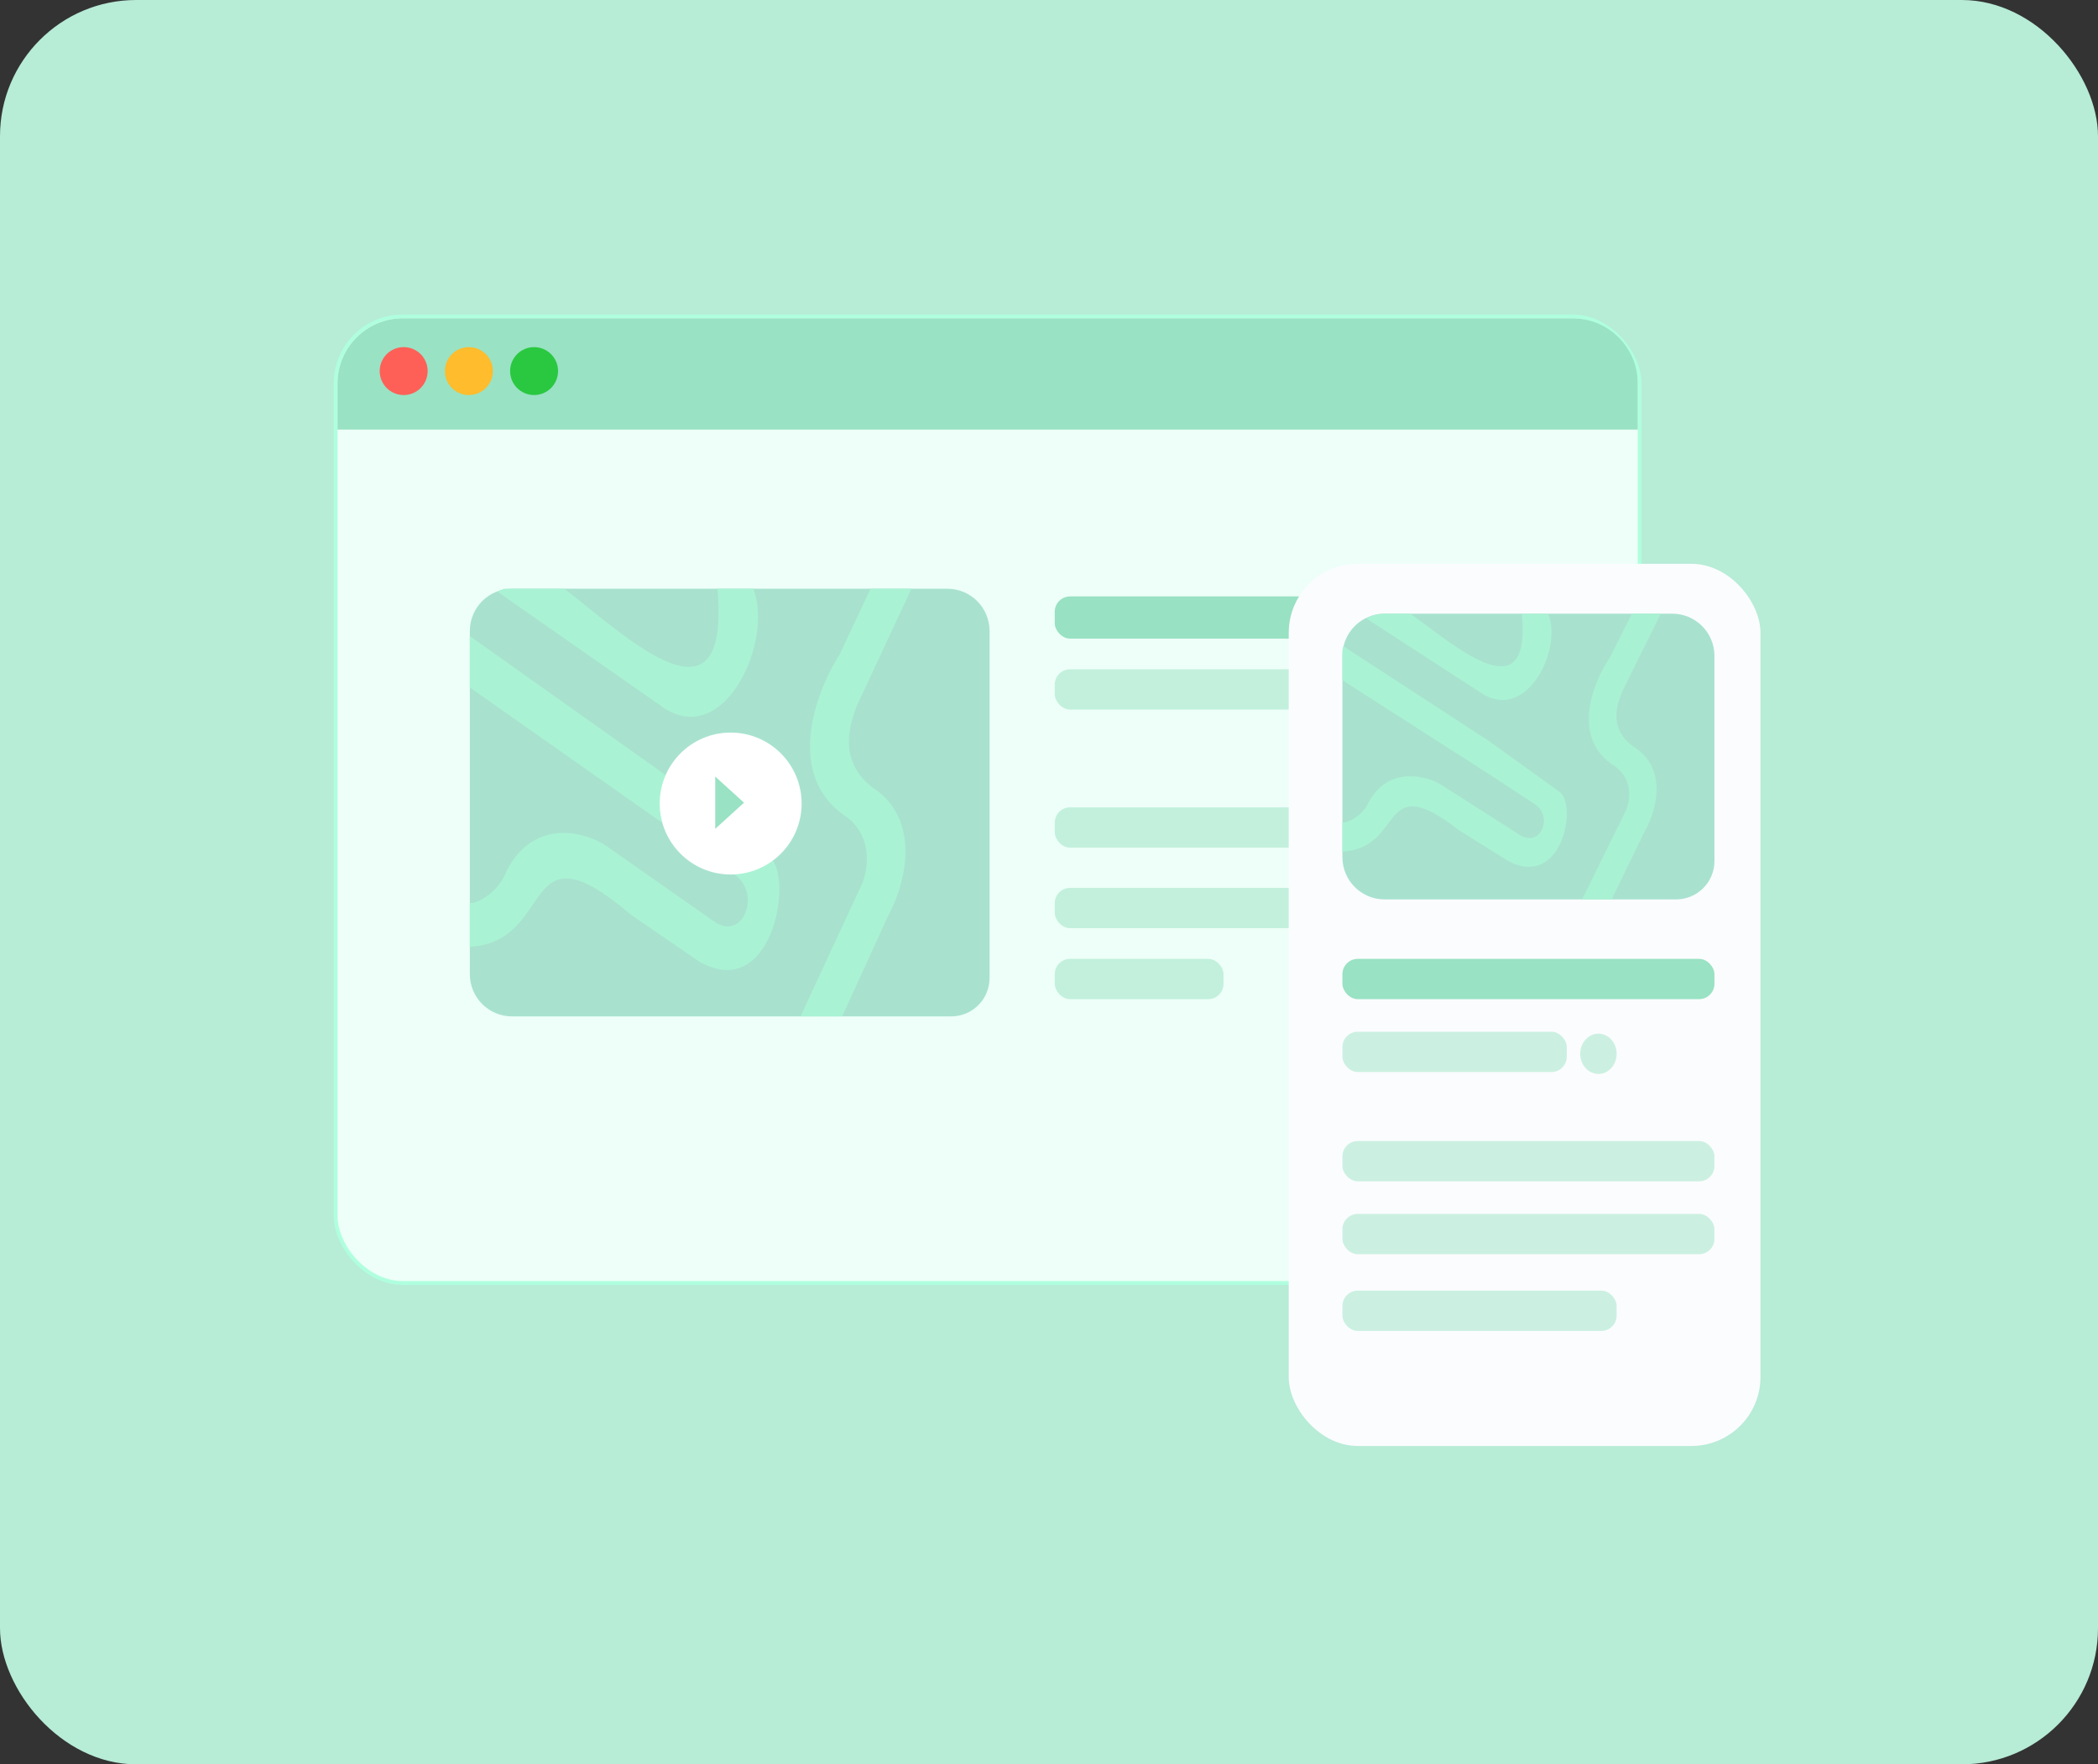 <svg width="1094" height="920" viewBox="0 0 1094 920" fill="none" xmlns="http://www.w3.org/2000/svg">
<rect x="0" y="0" width="1094" height="920" fill="#333333" stroke="none"/>
<rect width="1094" height="920" rx="71" fill="#B7ECD7"/>
<rect x="175" y="165" width="680" height="504" rx="35" fill="#EDFFF8" stroke="#AFFFDF" stroke-width="2"/>
<path d="M245 329C245 316.85 254.85 307 267 307H494C506.15 307 516 316.85 516 329V510C516 521.046 507.046 530 496 530H267C254.85 530 245 520.15 245 508V329Z" fill="#A8E2CF"/>
<path d="M351.191 433.132L245 358.462V331.722L349.492 405.887L401.313 446.754C414.226 457.652 402.588 523.442 364.359 501.243L329.103 477.025C270.486 427.077 290.45 491.152 245 493.675V470.467C245.68 472.485 259.442 466.935 264.114 454.322C278.556 426.068 305.317 434.141 315.511 440.7L372.429 480.557C387.296 491.152 397.066 466.43 383.473 456.34L351.191 433.132Z" fill="#A9F3D4"/>
<path d="M449.312 461.385L417.455 530H439.118L463.329 477.025C470.975 463.235 480.66 431.113 458.232 412.95C435.465 398.42 443.365 377.129 446.763 368.048L475.223 307H453.984L437.843 341.308C425.384 360.648 408.704 404.676 441.666 426.068C455.598 436.966 452.568 454.153 449.312 461.385Z" fill="#A9F3D4"/>
<path d="M294.273 307C327.405 332.731 380.925 384.192 374.129 307H392.818C403.438 334.244 377.952 390.247 346.094 369.057L259.442 308.514C259 308.514 261.5 307.5 262.84 307H294.273Z" fill="#A9F3D4"/>
<circle cx="381" cy="419" r="37" fill="white"/>
<path d="M387.962 418.562L372.959 432.184L372.959 404.94L387.962 418.562Z" fill="#99E2C4"/>
<rect x="550" y="421" width="194" height="21" rx="8" fill="#C2F0DD"/>
<rect x="550" y="349" width="194" height="21" rx="8" fill="#C2F0DD"/>
<rect x="550" y="311" width="194" height="22" rx="8" fill="#98E1C3"/>
<rect x="550" y="500" width="88" height="21" rx="8" fill="#C2F0DD"/>
<rect x="550" y="463" width="194" height="21" rx="8" fill="#C2F0DD"/>
<rect x="672" y="294" width="246" height="460" rx="36" fill="#FBFCFE"/>
<path d="M700 342C700 329.85 709.85 320 722 320H872C884.15 320 894 329.85 894 342V449C894 460.046 885.046 469 874 469H722C709.85 469 700 459.15 700 447V342Z" fill="#A8E2CF"/>
<path d="M776.993 403.999L700 354.666V346V341.5V339L700.5 337L775.761 385.999L813.333 412.999C822.696 420.199 814.257 463.665 786.54 448.998L760.978 432.999C718.478 399.999 732.953 442.332 700 443.998V428.665C700.493 429.999 710.471 426.332 713.859 417.999C724.33 399.332 743.732 404.666 751.123 408.999L792.391 435.332C803.17 442.332 810.254 425.999 800.399 419.332L776.993 403.999Z" fill="#A9F3D4"/>
<path d="M847.61 423.154L825 469H840.375L857.559 433.604C862.985 424.39 869.859 402.928 853.941 390.792C837.782 381.083 843.39 366.857 845.801 360.79L866 320H850.926L839.471 342.923C830.627 355.845 818.79 385.263 842.184 399.557C852.072 406.838 849.922 418.322 847.61 423.154Z" fill="#A9F1D3"/>
<path d="M735.416 320C759.556 337.349 798.552 372.047 793.6 320H807.217C814.954 338.369 796.385 376.129 773.173 361.841L712.514 322.5C712.192 322.5 715.5 320.5 721 320H735.416Z" fill="#A9F3D4"/>
<rect x="700" y="500" width="194" height="21" rx="8" fill="#99E2C4"/>
<rect x="700" y="595" width="194" height="21" rx="8" fill="#CBF0E1"/>
<rect x="700" y="633" width="194" height="21" rx="8" fill="#CBF0E1"/>
<rect x="700" y="673" width="143" height="21" rx="8" fill="#CBF0E1"/>
<rect x="700" y="538" width="117" height="21" rx="8" fill="#CBF0E1"/>
<ellipse cx="833.5" cy="549.5" rx="9.5" ry="10.5" fill="#CBF0E1"/>
<path d="M176 200C176 181.222 191.222 166 210 166H820C838.778 166 854 181.222 854 200V224H176V200Z" fill="#99E2C4"/>
<circle cx="210.5" cy="193.5" r="12.5" fill="#FE6057"/>
<circle cx="244.5" cy="193.5" r="12.5" fill="#FFBC2C"/>
<circle cx="278.5" cy="193.5" r="12.5" fill="#2AC840"/>
</svg>
